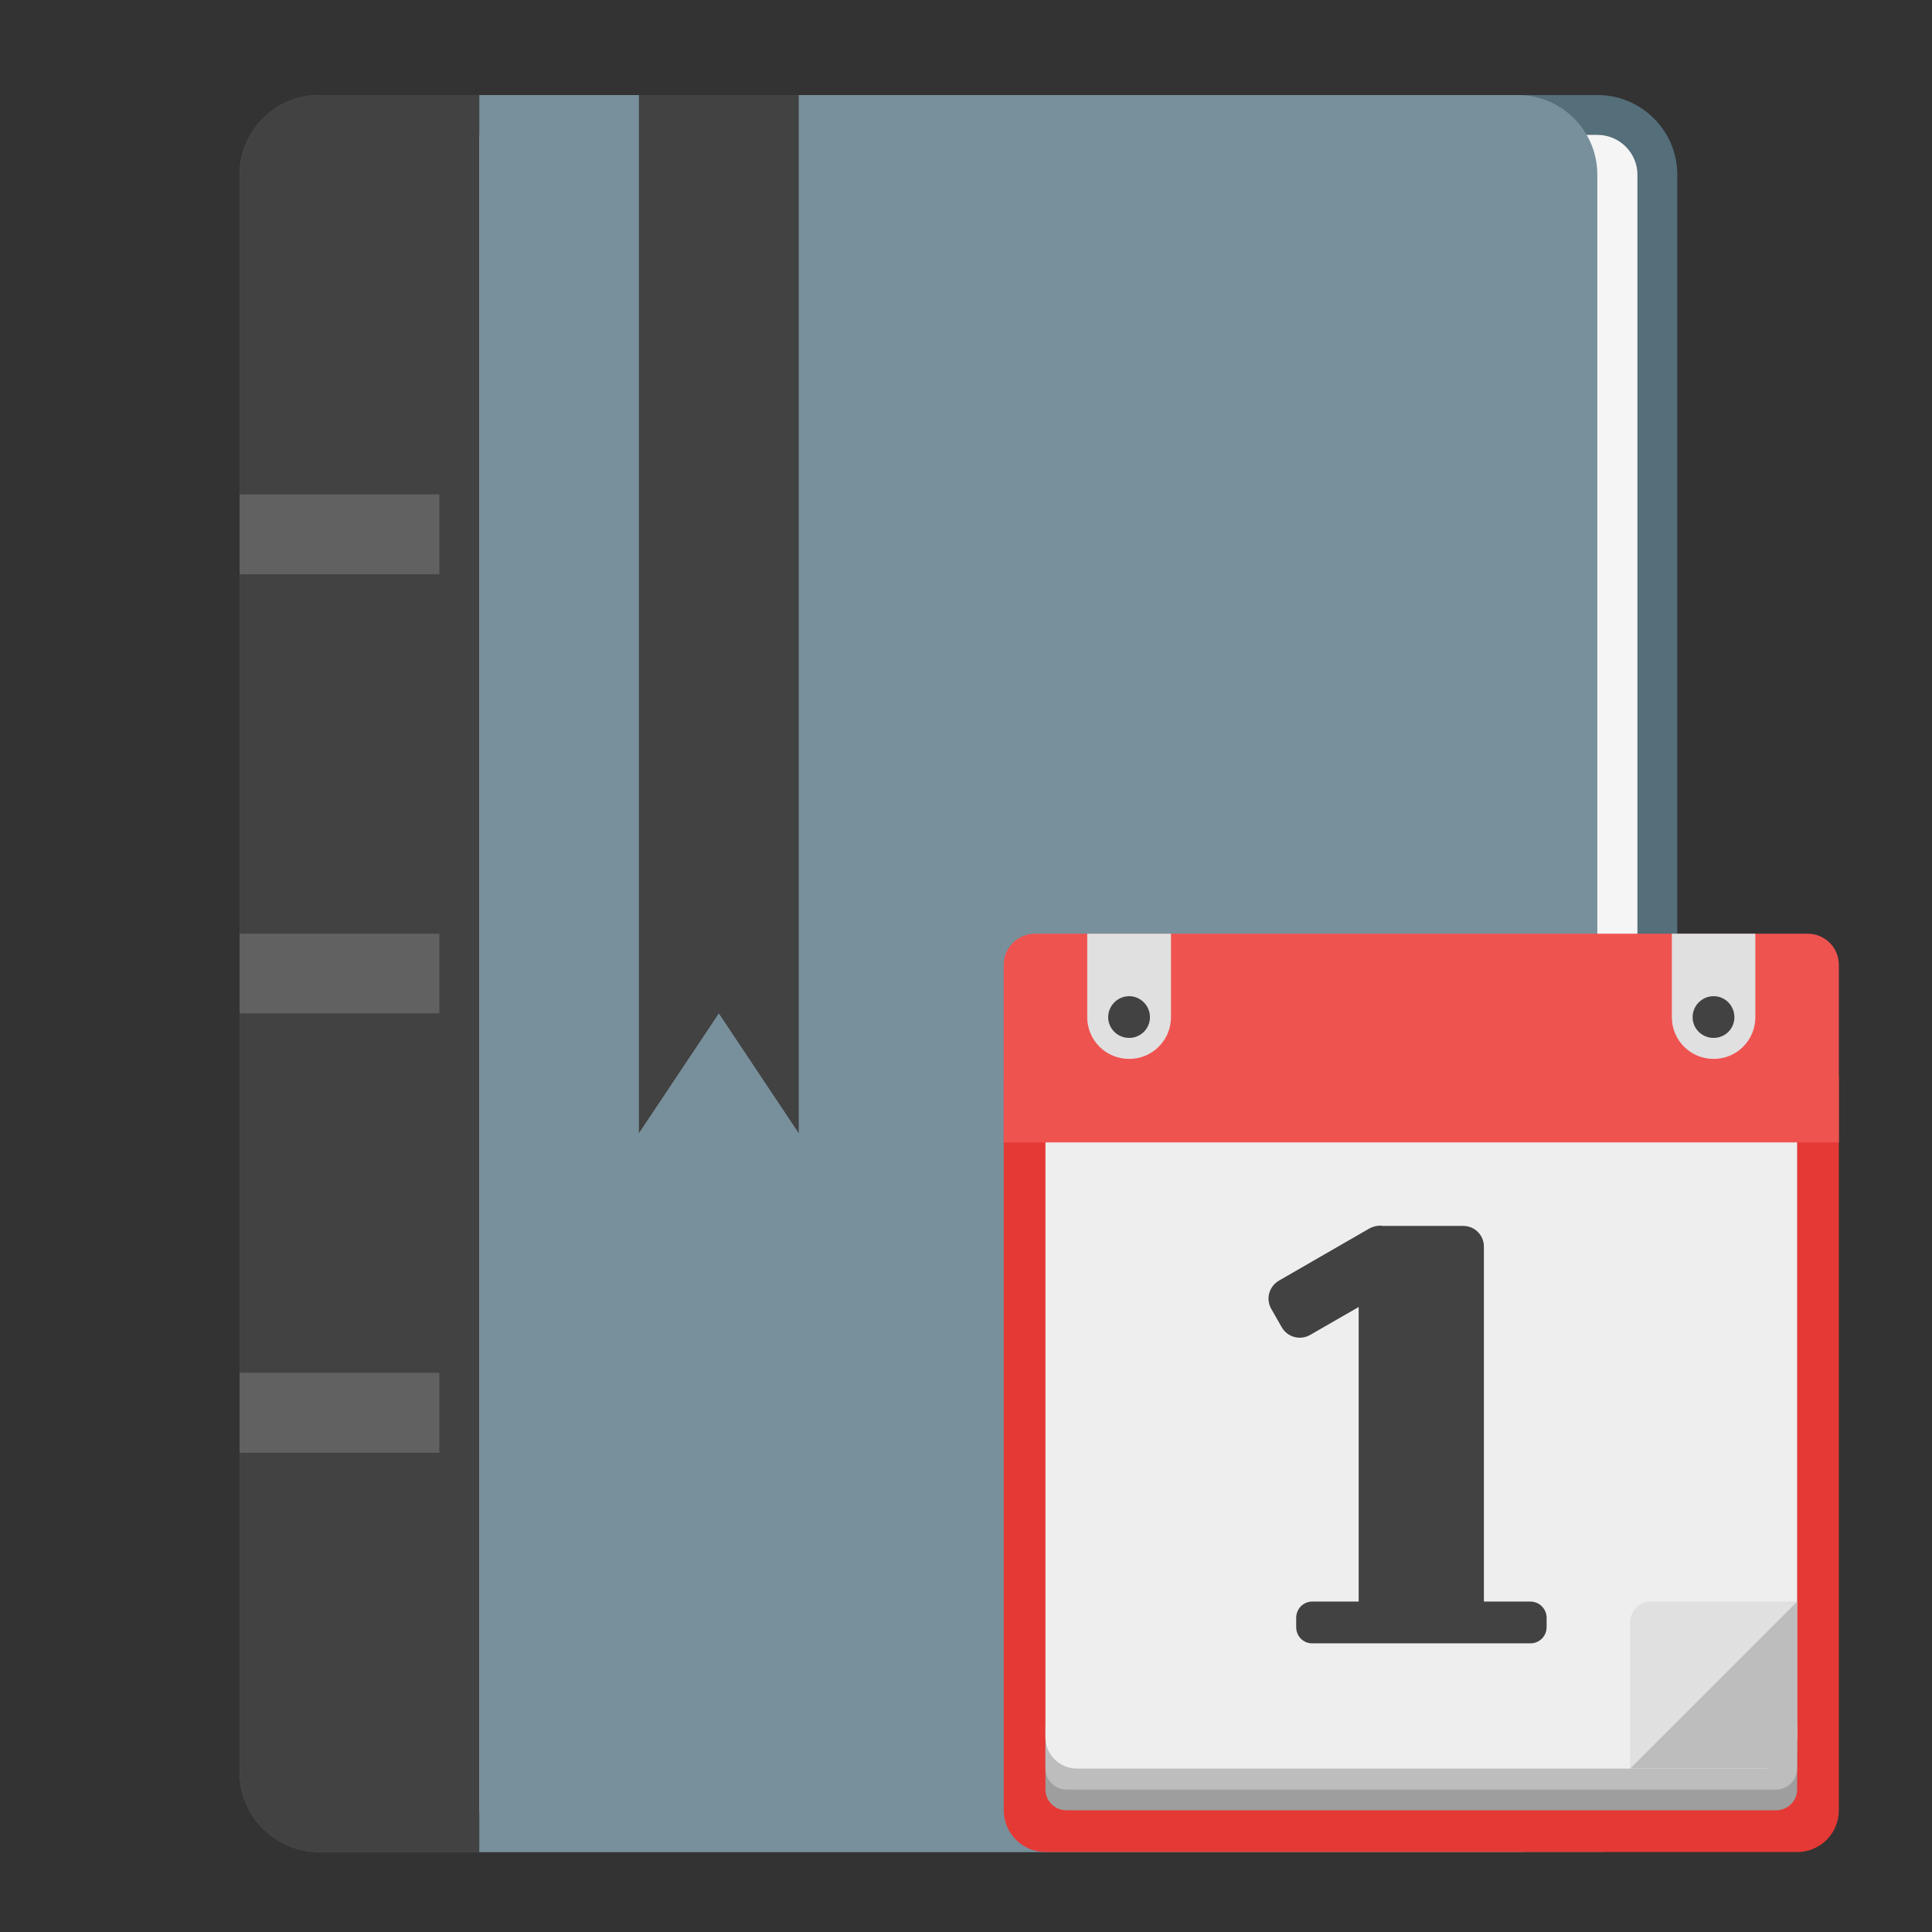 <?xml version="1.0" encoding="UTF-8"?>
<svg xmlns="http://www.w3.org/2000/svg" xmlns:xlink="http://www.w3.org/1999/xlink" width="32px" height="32px" viewBox="0 0 32 32" version="1.1">
<rect x="0" y="0" width="32" height="32" fill="#333333" stroke="none"/>
<g id="surface1">
<path style=" stroke:none;fill-rule:nonzero;fill:rgb(32.941%,43.137%,47.843%);fill-opacity:1;" d="M 5.293 1.574 L 26.457 1.574 C 27.188 1.574 27.781 2.164 27.781 2.895 L 27.781 29.355 C 27.781 30.086 27.188 30.676 26.457 30.676 L 5.293 30.676 C 4.562 30.676 3.969 30.086 3.969 29.355 L 3.969 2.895 C 3.969 2.164 4.562 1.574 5.293 1.574 Z M 5.293 1.574 "/>
<path style=" stroke:none;fill-rule:nonzero;fill:rgb(96.078%,96.078%,96.078%);fill-opacity:1;" d="M 7.277 2.234 L 26.457 2.234 C 26.824 2.234 27.121 2.531 27.121 2.895 L 27.121 29.355 C 27.121 29.719 26.824 30.016 26.457 30.016 L 7.277 30.016 C 6.91 30.016 6.613 29.719 6.613 29.355 L 6.613 2.895 C 6.613 2.531 6.91 2.234 7.277 2.234 Z M 7.277 2.234 "/>
<path style=" stroke:none;fill-rule:nonzero;fill:rgb(47.059%,56.471%,61.176%);fill-opacity:1;" d="M 7.938 1.574 L 7.938 30.676 L 25.137 30.676 C 25.867 30.676 26.457 30.086 26.457 29.355 L 26.457 2.895 C 26.457 2.164 25.867 1.574 25.137 1.574 Z M 7.938 1.574 "/>
<path style=" stroke:none;fill-rule:nonzero;fill:rgb(25.882%,25.882%,25.882%);fill-opacity:1;" d="M 5.293 1.574 C 4.559 1.574 3.969 2.164 3.969 2.895 L 3.969 29.355 C 3.969 30.086 4.559 30.676 5.293 30.676 L 7.938 30.676 L 7.938 1.574 Z M 5.293 1.574 "/>
<path style=" stroke:none;fill-rule:nonzero;fill:rgb(25.882%,25.882%,25.882%);fill-opacity:1;" d="M 10.582 1.574 L 13.23 1.574 L 13.23 18.77 L 11.906 16.785 L 10.582 18.77 Z M 10.582 1.574 "/>
<path style=" stroke:none;fill-rule:nonzero;fill:rgb(38.039%,38.039%,38.039%);fill-opacity:1;" d="M 3.969 15.465 L 7.277 15.465 L 7.277 16.785 L 3.969 16.785 Z M 3.969 15.465 "/>
<path style=" stroke:none;fill-rule:nonzero;fill:rgb(38.039%,38.039%,38.039%);fill-opacity:1;" d="M 3.969 8.188 L 7.277 8.188 L 7.277 9.512 L 3.969 9.512 Z M 3.969 8.188 "/>
<path style=" stroke:none;fill-rule:nonzero;fill:rgb(38.039%,38.039%,38.039%);fill-opacity:1;" d="M 3.969 22.738 L 7.277 22.738 L 7.277 24.062 L 3.969 24.062 Z M 3.969 22.738 "/>
<path style=" stroke:none;fill-rule:nonzero;fill:rgb(89.804%,22.353%,20.784%);fill-opacity:1;" d="M 17.316 17.191 L 29.766 17.191 C 30.148 17.191 30.457 17.504 30.457 17.883 L 30.457 29.984 C 30.457 30.367 30.148 30.676 29.766 30.676 L 17.316 30.676 C 16.938 30.676 16.625 30.367 16.625 29.984 L 16.625 17.883 C 16.625 17.504 16.938 17.191 17.316 17.191 Z M 17.316 17.191 "/>
<path style=" stroke:none;fill-rule:nonzero;fill:rgb(61.961%,61.961%,61.961%);fill-opacity:1;" d="M 17.664 28.602 L 29.418 28.602 C 29.609 28.602 29.766 28.758 29.766 28.949 L 29.766 29.641 C 29.766 29.832 29.609 29.984 29.418 29.984 L 17.664 29.984 C 17.473 29.984 17.316 29.832 17.316 29.641 L 17.316 28.949 C 17.316 28.758 17.473 28.602 17.664 28.602 Z M 17.664 28.602 "/>
<path style=" stroke:none;fill-rule:nonzero;fill:rgb(74.118%,74.118%,74.118%);fill-opacity:1;" d="M 17.664 28.258 L 29.418 28.258 C 29.609 28.258 29.766 28.41 29.766 28.602 L 29.766 29.293 C 29.766 29.484 29.609 29.641 29.418 29.641 L 17.664 29.641 C 17.473 29.641 17.316 29.484 17.316 29.293 L 17.316 28.602 C 17.316 28.41 17.473 28.258 17.664 28.258 Z M 17.664 28.258 "/>
<path style=" stroke:none;fill-rule:nonzero;fill:rgb(93.333%,93.333%,93.333%);fill-opacity:1;" d="M 17.836 16.156 L 29.246 16.156 C 29.535 16.156 29.766 16.387 29.766 16.672 L 29.766 28.777 C 29.766 29.062 29.535 29.293 29.246 29.293 L 17.836 29.293 C 17.551 29.293 17.316 29.062 17.316 28.777 L 17.316 16.672 C 17.316 16.387 17.551 16.156 17.836 16.156 Z M 17.836 16.156 "/>
<path style=" stroke:none;fill-rule:nonzero;fill:rgb(93.725%,32.549%,31.373%);fill-opacity:1;" d="M 17.145 15.465 C 16.859 15.465 16.625 15.695 16.625 15.98 L 16.625 18.922 L 30.457 18.922 L 30.457 15.98 C 30.457 15.695 30.227 15.465 29.938 15.465 Z M 17.145 15.465 "/>
<path style=" stroke:none;fill-rule:nonzero;fill:rgb(87.843%,87.843%,87.843%);fill-opacity:1;" d="M 27.691 15.465 L 27.691 16.848 C 27.691 17.23 28 17.539 28.383 17.539 C 28.766 17.539 29.074 17.23 29.074 16.848 L 29.074 15.465 Z M 27.691 15.465 "/>
<path style=" stroke:none;fill-rule:nonzero;fill:rgb(25.882%,25.882%,25.882%);fill-opacity:1;" d="M 28.383 16.5 C 28.574 16.5 28.727 16.656 28.727 16.848 C 28.727 17.039 28.574 17.191 28.383 17.191 C 28.191 17.191 28.035 17.039 28.035 16.848 C 28.035 16.656 28.191 16.5 28.383 16.5 Z M 28.383 16.5 "/>
<path style=" stroke:none;fill-rule:nonzero;fill:rgb(87.843%,87.843%,87.843%);fill-opacity:1;" d="M 18.008 15.465 L 18.008 16.848 C 18.008 17.23 18.316 17.539 18.703 17.539 C 19.086 17.539 19.395 17.23 19.395 16.848 L 19.395 15.465 Z M 18.008 15.465 "/>
<path style=" stroke:none;fill-rule:nonzero;fill:rgb(25.882%,25.882%,25.882%);fill-opacity:1;" d="M 18.703 16.5 C 18.891 16.5 19.047 16.656 19.047 16.848 C 19.047 17.039 18.891 17.191 18.703 17.191 C 18.512 17.191 18.355 17.039 18.355 16.848 C 18.355 16.656 18.512 16.5 18.703 16.5 Z M 18.703 16.5 "/>
<path style=" stroke:none;fill-rule:nonzero;fill:rgb(25.882%,25.882%,25.882%);fill-opacity:1;" d="M 22.859 20.301 C 22.801 20.301 22.738 20.316 22.68 20.348 L 21.184 21.211 C 21.016 21.309 20.961 21.52 21.059 21.684 L 21.23 21.984 C 21.324 22.148 21.535 22.207 21.703 22.109 L 22.504 21.648 L 22.504 26.527 L 21.734 26.527 C 21.586 26.527 21.469 26.648 21.469 26.797 L 21.469 26.949 C 21.469 27.102 21.586 27.219 21.734 27.219 L 25.348 27.219 C 25.496 27.219 25.617 27.102 25.617 26.949 L 25.617 26.797 C 25.617 26.648 25.496 26.527 25.348 26.527 L 24.578 26.527 L 24.578 20.648 C 24.578 20.457 24.426 20.305 24.234 20.305 L 22.902 20.305 C 22.887 20.301 22.875 20.301 22.859 20.301 Z M 22.859 20.301 "/>
<path style=" stroke:none;fill-rule:nonzero;fill:rgb(87.843%,87.843%,87.843%);fill-opacity:1;" d="M 27 29.293 L 29.766 26.527 L 27.344 26.527 C 27.152 26.527 27 26.684 27 26.875 Z M 27 29.293 "/>
<path style=" stroke:none;fill-rule:nonzero;fill:rgb(74.118%,74.118%,74.118%);fill-opacity:1;" d="M 29.766 26.527 L 27 29.293 L 29.418 29.293 C 29.613 29.293 29.766 29.141 29.766 28.949 Z M 29.766 26.527 "/>
</g>
</svg>
